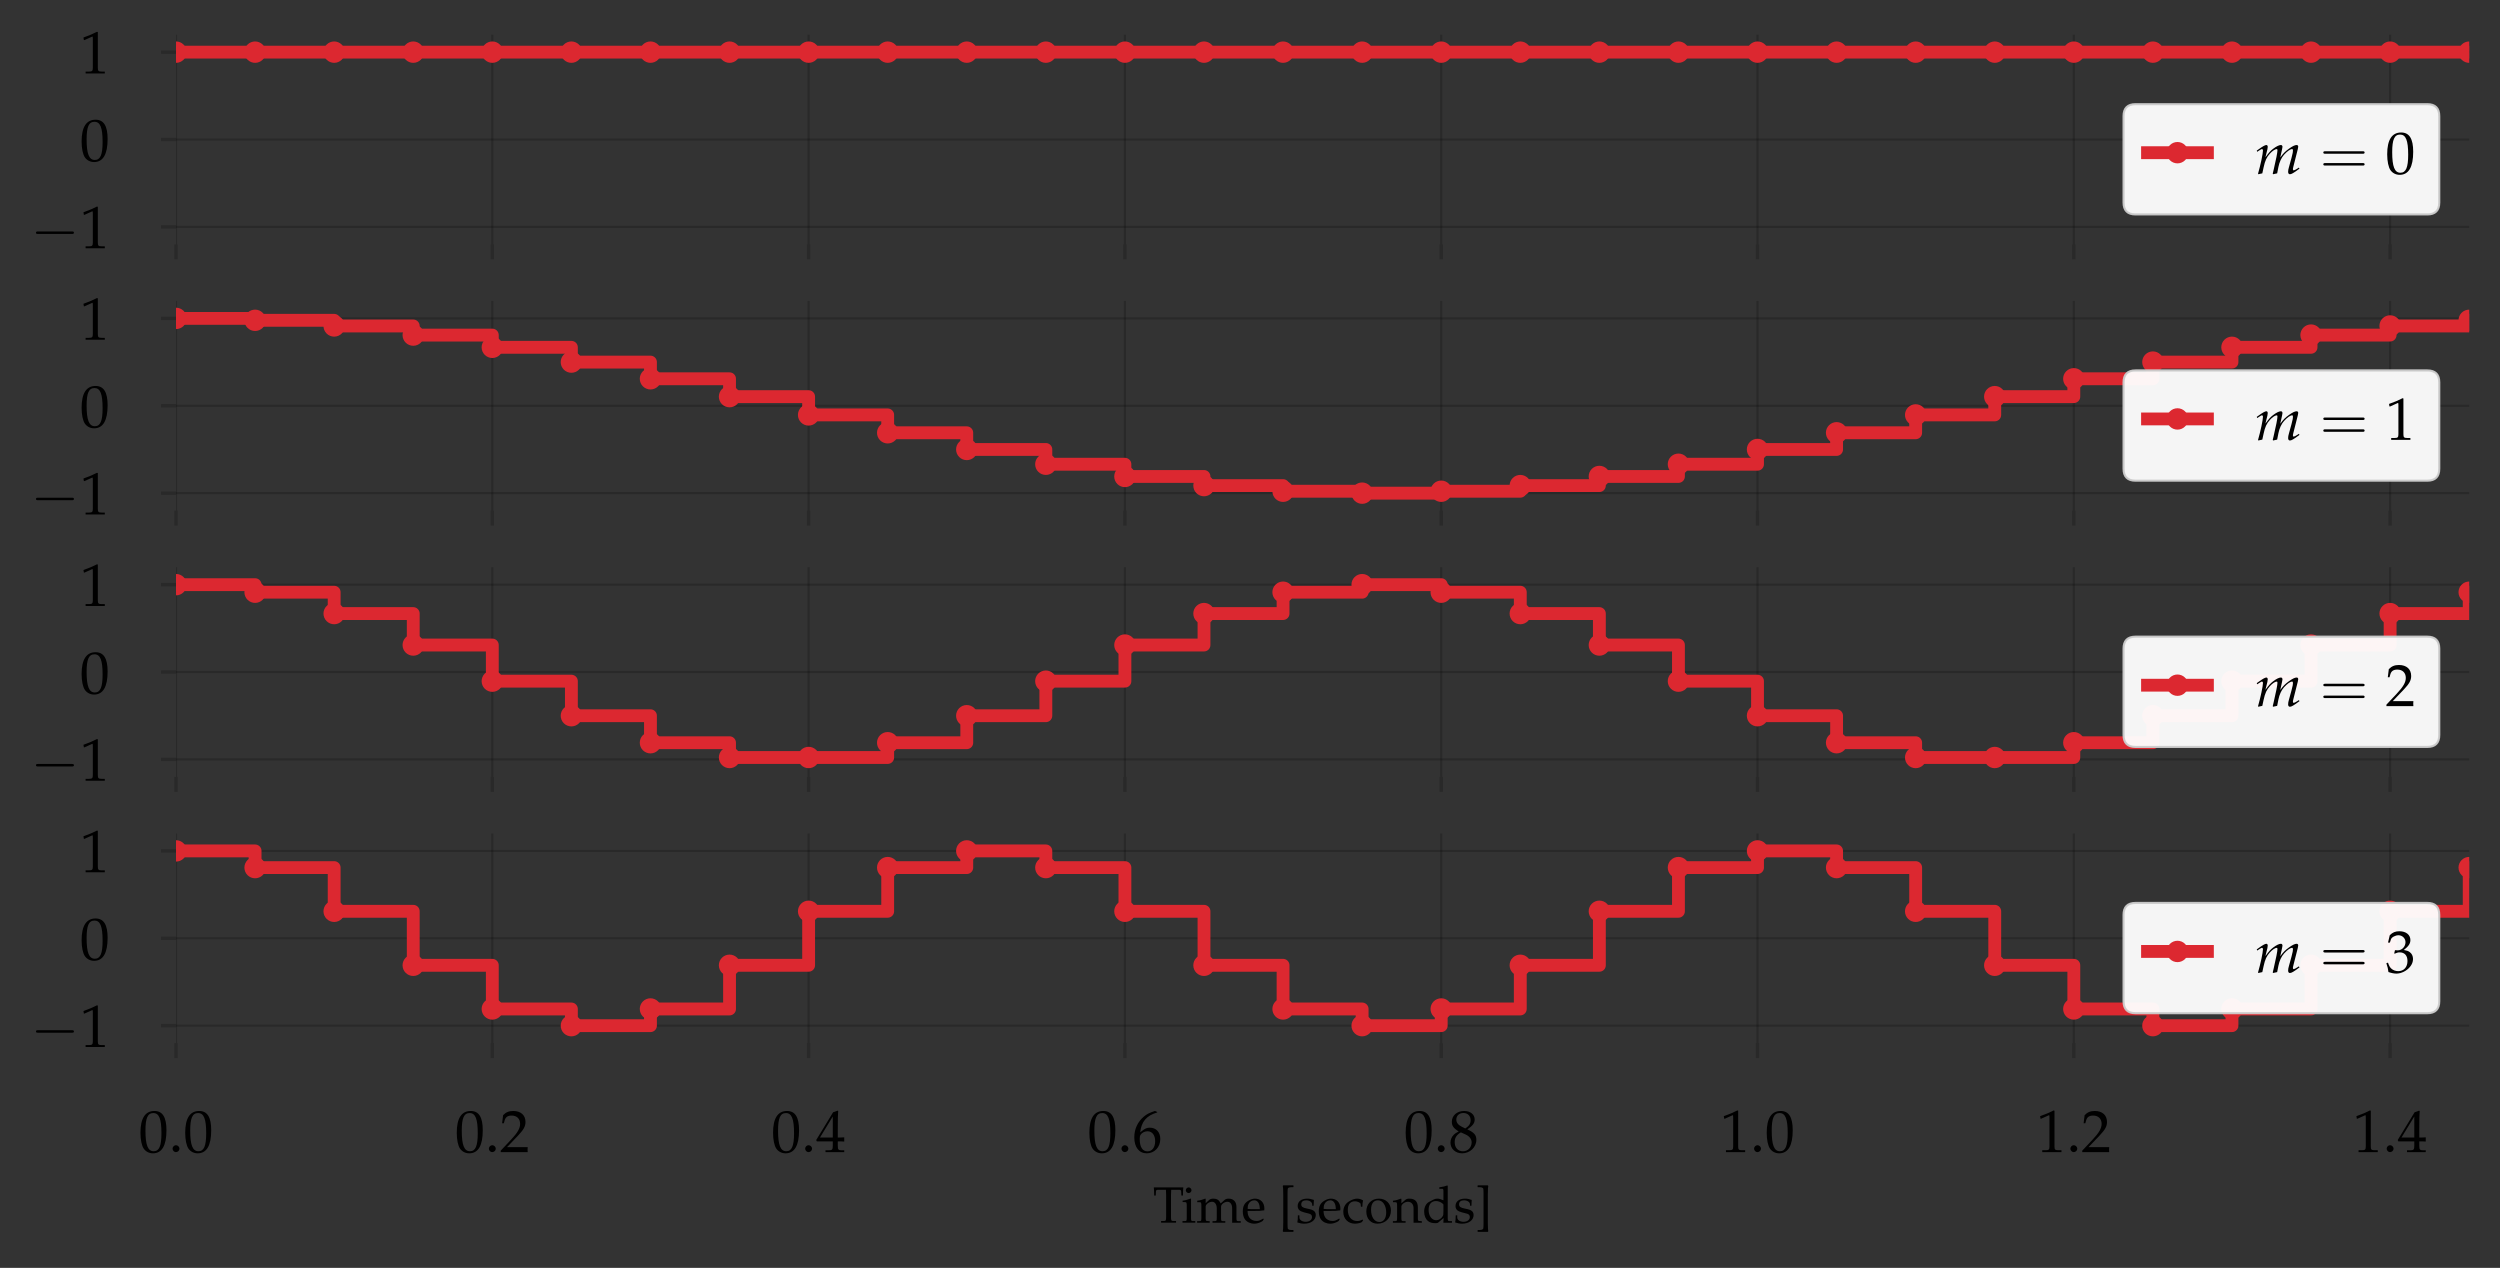 <?xml version="1.0" encoding="utf-8" standalone="no"?>
<!DOCTYPE svg PUBLIC "-//W3C//DTD SVG 1.1//EN"
  "http://www.w3.org/Graphics/SVG/1.1/DTD/svg11.dtd">
<svg height="296.381pt" version="1.1" viewBox="0 0 584.4 296.381" width="584.4pt" xmlns="http://www.w3.org/2000/svg" xmlns:xlink="http://www.w3.org/1999/xlink">
 <rect x="0" y="0" width="584.4" height="296.381" fill="#333333" stroke="none"/>
 <defs>
  <style type="text/css">*{stroke-linecap:butt;stroke-linejoin:round;}</style>
 </defs>
 <g id="figure_1">
  <g id="patch_1">
   <path d="M 0 296.381 
L 584.4 296.381 
L 584.4 0 
L 0 0 
z
" style="fill:none;"/>
  </g>
  <g id="axes_1">
   <g id="patch_2">
    <path d="M 41.146 57.124 
L 577.2 57.124 
L 577.2 8.105 
L 41.146 8.105 
z
" style="fill:none;"/>
   </g>
   <g id="matplotlib.axis_1">
    <g id="xtick_1">
     <g id="line2d_1">
      <path clip-path="url(#paf2de78456)" d="M 41.146 57.124 
L 41.146 8.105 
" style="fill:none;stroke:#000000;stroke-linecap:square;stroke-opacity:0.2;stroke-width:0.5;"/>
     </g>
     <g id="line2d_2">
      <defs>
       <path d="M 0 0 
L 0 3.5 
" id="m238fe20769" style="stroke:#000000;stroke-opacity:0.2;stroke-width:0.8;"/>
      </defs>
      <g>
       <use style="fill-opacity:0.2;stroke:#000000;stroke-opacity:0.2;stroke-width:0.8;" x="41.146" xlink:href="#m238fe20769" y="57.124"/>
      </g>
     </g>
    </g>
    <g id="xtick_2">
     <g id="line2d_3">
      <path clip-path="url(#paf2de78456)" d="M 115.084 57.124 
L 115.084 8.105 
" style="fill:none;stroke:#000000;stroke-linecap:square;stroke-opacity:0.2;stroke-width:0.5;"/>
     </g>
     <g id="line2d_4">
      <g>
       <use style="fill-opacity:0.2;stroke:#000000;stroke-opacity:0.2;stroke-width:0.8;" x="115.084" xlink:href="#m238fe20769" y="57.124"/>
      </g>
     </g>
    </g>
    <g id="xtick_3">
     <g id="line2d_5">
      <path clip-path="url(#paf2de78456)" d="M 189.023 57.124 
L 189.023 8.105 
" style="fill:none;stroke:#000000;stroke-linecap:square;stroke-opacity:0.2;stroke-width:0.5;"/>
     </g>
     <g id="line2d_6">
      <g>
       <use style="fill-opacity:0.2;stroke:#000000;stroke-opacity:0.2;stroke-width:0.8;" x="189.023" xlink:href="#m238fe20769" y="57.124"/>
      </g>
     </g>
    </g>
    <g id="xtick_4">
     <g id="line2d_7">
      <path clip-path="url(#paf2de78456)" d="M 262.961 57.124 
L 262.961 8.105 
" style="fill:none;stroke:#000000;stroke-linecap:square;stroke-opacity:0.2;stroke-width:0.5;"/>
     </g>
     <g id="line2d_8">
      <g>
       <use style="fill-opacity:0.2;stroke:#000000;stroke-opacity:0.2;stroke-width:0.8;" x="262.961" xlink:href="#m238fe20769" y="57.124"/>
      </g>
     </g>
    </g>
    <g id="xtick_5">
     <g id="line2d_9">
      <path clip-path="url(#paf2de78456)" d="M 336.9 57.124 
L 336.9 8.105 
" style="fill:none;stroke:#000000;stroke-linecap:square;stroke-opacity:0.2;stroke-width:0.5;"/>
     </g>
     <g id="line2d_10">
      <g>
       <use style="fill-opacity:0.2;stroke:#000000;stroke-opacity:0.2;stroke-width:0.8;" x="336.9" xlink:href="#m238fe20769" y="57.124"/>
      </g>
     </g>
    </g>
    <g id="xtick_6">
     <g id="line2d_11">
      <path clip-path="url(#paf2de78456)" d="M 410.838 57.124 
L 410.838 8.105 
" style="fill:none;stroke:#000000;stroke-linecap:square;stroke-opacity:0.2;stroke-width:0.5;"/>
     </g>
     <g id="line2d_12">
      <g>
       <use style="fill-opacity:0.2;stroke:#000000;stroke-opacity:0.2;stroke-width:0.8;" x="410.838" xlink:href="#m238fe20769" y="57.124"/>
      </g>
     </g>
    </g>
    <g id="xtick_7">
     <g id="line2d_13">
      <path clip-path="url(#paf2de78456)" d="M 484.776 57.124 
L 484.776 8.105 
" style="fill:none;stroke:#000000;stroke-linecap:square;stroke-opacity:0.2;stroke-width:0.5;"/>
     </g>
     <g id="line2d_14">
      <g>
       <use style="fill-opacity:0.2;stroke:#000000;stroke-opacity:0.2;stroke-width:0.8;" x="484.776" xlink:href="#m238fe20769" y="57.124"/>
      </g>
     </g>
    </g>
    <g id="xtick_8">
     <g id="line2d_15">
      <path clip-path="url(#paf2de78456)" d="M 558.715 57.124 
L 558.715 8.105 
" style="fill:none;stroke:#000000;stroke-linecap:square;stroke-opacity:0.2;stroke-width:0.5;"/>
     </g>
     <g id="line2d_16">
      <g>
       <use style="fill-opacity:0.2;stroke:#000000;stroke-opacity:0.2;stroke-width:0.8;" x="558.715" xlink:href="#m238fe20769" y="57.124"/>
      </g>
     </g>
    </g>
   </g>
   <g id="matplotlib.axis_2">
    <g id="ytick_1">
     <g id="line2d_17">
      <path clip-path="url(#paf2de78456)" d="M 41.146 53.039 
L 577.2 53.039 
" style="fill:none;stroke:#000000;stroke-linecap:square;stroke-opacity:0.2;stroke-width:0.5;"/>
     </g>
     <g id="line2d_18">
      <defs>
       <path d="M 0 0 
L -3.5 0 
" id="mbe2cbd4504" style="stroke:#000000;stroke-opacity:0.2;stroke-width:0.8;"/>
      </defs>
      <g>
       <use style="fill-opacity:0.2;stroke:#000000;stroke-opacity:0.2;stroke-width:0.8;" x="41.146" xlink:href="#mbe2cbd4504" y="53.039"/>
      </g>
     </g>
     <g id="text_1">
      <!-- $\mathdefault{−1}$ -->
      <g transform="translate(7.2 58.029)scale(0.14 -0.14)">
       <defs>
        <path d="M 65.906 23 
C 67.594 23 69.406 23 69.406 25 
C 69.406 27 67.594 27 65.906 27 
L 11.797 27 
C 10.094 27 8.297 27 8.297 25 
C 8.297 23 10.094 23 11.797 23 
z
" id="CMSY10-0"/>
        <path d="M 6.703 56 
L 7.703 56 
L 20.594 61.812 
C 20.703 61.906 20.797 61.906 20.906 61.906 
C 21.5 61.906 21.703 61.016 21.703 58.609 
L 21.703 9.578 
C 21.703 4.312 20.594 3.203 15.203 3.203 
L 9.594 3.203 
L 9.594 0 
C 25 0 25 0 26.094 0 
C 27.406 0 29.594 0 33 0 
C 34.203 0 37.703 0 41.797 0 
L 41.797 3.203 
L 36.594 3.203 
C 31.094 3.203 30.094 4.312 30.094 9.562 
L 30.094 69.422 
L 28.703 69.922 
C 22.203 66.516 15.094 63.516 6 60.312 
z
" id="URW_Palladio_L_Roman-49"/>
       </defs>
       <use transform="scale(1.038)" xlink:href="#CMSY10-0"/>
       <use transform="translate(81.942 0)scale(0.996)" xlink:href="#URW_Palladio_L_Roman-49"/>
      </g>
     </g>
    </g>
    <g id="ytick_2">
     <g id="line2d_19">
      <path clip-path="url(#paf2de78456)" d="M 41.146 32.614 
L 577.2 32.614 
" style="fill:none;stroke:#000000;stroke-linecap:square;stroke-opacity:0.2;stroke-width:0.5;"/>
     </g>
     <g id="line2d_20">
      <g>
       <use style="fill-opacity:0.2;stroke:#000000;stroke-opacity:0.2;stroke-width:0.8;" x="41.146" xlink:href="#mbe2cbd4504" y="32.614"/>
      </g>
     </g>
     <g id="text_2">
      <!-- $\mathdefault{0}$ -->
      <g transform="translate(18.672 37.604)scale(0.14 -0.14)">
       <defs>
        <path d="M 26.297 69 
C 10.797 69 2.906 56.688 2.906 32.453 
C 2.906 20.719 5 10.625 8.5 5.719 
C 12 0.797 17.594 -2 23.797 -2 
C 38.906 -2 46.5 11.016 46.5 36.656 
C 46.5 58.578 40 69 26.297 69 
z
M 24.5 65.5 
C 34.203 65.5 38.094 55.688 38.094 31.641 
C 38.094 10.328 34.297 1.5 25.094 1.5 
C 15.406 1.5 11.297 11.625 11.297 36.062 
C 11.297 57.188 15 65.5 24.5 65.5 
z
" id="URW_Palladio_L_Roman-48"/>
       </defs>
       <use transform="scale(0.996)" xlink:href="#URW_Palladio_L_Roman-48"/>
      </g>
     </g>
    </g>
    <g id="ytick_3">
     <g id="line2d_21">
      <path clip-path="url(#paf2de78456)" d="M 41.146 12.19 
L 577.2 12.19 
" style="fill:none;stroke:#000000;stroke-linecap:square;stroke-opacity:0.2;stroke-width:0.5;"/>
     </g>
     <g id="line2d_22">
      <g>
       <use style="fill-opacity:0.2;stroke:#000000;stroke-opacity:0.2;stroke-width:0.8;" x="41.146" xlink:href="#mbe2cbd4504" y="12.19"/>
      </g>
     </g>
     <g id="text_3">
      <!-- $\mathdefault{1}$ -->
      <g transform="translate(18.672 17.18)scale(0.14 -0.14)">
       <use transform="scale(0.996)" xlink:href="#URW_Palladio_L_Roman-49"/>
      </g>
     </g>
    </g>
   </g>
   <g id="line2d_23">
    <path clip-path="url(#paf2de78456)" d="M 41.146 12.19 
L 59.63 12.19 
L 59.63 12.19 
L 78.115 12.19 
L 78.115 12.19 
L 96.6 12.19 
L 96.6 12.19 
L 115.084 12.19 
L 115.084 12.19 
L 133.569 12.19 
L 133.569 12.19 
L 152.053 12.19 
L 152.053 12.19 
L 170.538 12.19 
L 170.538 12.19 
L 189.023 12.19 
L 189.023 12.19 
L 207.507 12.19 
L 207.507 12.19 
L 225.992 12.19 
L 225.992 12.19 
L 244.476 12.19 
L 244.476 12.19 
L 262.961 12.19 
L 262.961 12.19 
L 281.446 12.19 
L 281.446 12.19 
L 299.93 12.19 
L 299.93 12.19 
L 318.415 12.19 
L 318.415 12.19 
L 336.9 12.19 
L 336.9 12.19 
L 355.384 12.19 
L 355.384 12.19 
L 373.869 12.19 
L 373.869 12.19 
L 392.353 12.19 
L 392.353 12.19 
L 410.838 12.19 
L 410.838 12.19 
L 429.323 12.19 
L 429.323 12.19 
L 447.807 12.19 
L 447.807 12.19 
L 466.292 12.19 
L 466.292 12.19 
L 484.776 12.19 
L 484.776 12.19 
L 503.261 12.19 
L 503.261 12.19 
L 521.746 12.19 
L 521.746 12.19 
L 540.23 12.19 
L 540.23 12.19 
L 558.715 12.19 
L 558.715 12.19 
L 577.2 12.19 
L 577.2 12.19 
" style="fill:none;stroke:#dc2830;stroke-linecap:square;stroke-width:3;"/>
    <defs>
     <path d="M 0 2.5 
C 0.663 2.5 1.299 2.237 1.768 1.768 
C 2.237 1.299 2.5 0.663 2.5 0 
C 2.5 -0.663 2.237 -1.299 1.768 -1.768 
C 1.299 -2.237 0.663 -2.5 0 -2.5 
C -0.663 -2.5 -1.299 -2.237 -1.768 -1.768 
C -2.237 -1.299 -2.5 -0.663 -2.5 0 
C -2.5 0.663 -2.237 1.299 -1.768 1.768 
C -1.299 2.237 -0.663 2.5 0 2.5 
z
" id="m61c5661ba4"/>
    </defs>
    <g clip-path="url(#paf2de78456)">
     <use style="fill:#dc2830;" x="41.146" xlink:href="#m61c5661ba4" y="12.19"/>
     <use style="fill:#dc2830;" x="59.63" xlink:href="#m61c5661ba4" y="12.19"/>
     <use style="fill:#dc2830;" x="78.115" xlink:href="#m61c5661ba4" y="12.19"/>
     <use style="fill:#dc2830;" x="96.6" xlink:href="#m61c5661ba4" y="12.19"/>
     <use style="fill:#dc2830;" x="115.084" xlink:href="#m61c5661ba4" y="12.19"/>
     <use style="fill:#dc2830;" x="133.569" xlink:href="#m61c5661ba4" y="12.19"/>
     <use style="fill:#dc2830;" x="152.053" xlink:href="#m61c5661ba4" y="12.19"/>
     <use style="fill:#dc2830;" x="170.538" xlink:href="#m61c5661ba4" y="12.19"/>
     <use style="fill:#dc2830;" x="189.023" xlink:href="#m61c5661ba4" y="12.19"/>
     <use style="fill:#dc2830;" x="207.507" xlink:href="#m61c5661ba4" y="12.19"/>
     <use style="fill:#dc2830;" x="225.992" xlink:href="#m61c5661ba4" y="12.19"/>
     <use style="fill:#dc2830;" x="244.476" xlink:href="#m61c5661ba4" y="12.19"/>
     <use style="fill:#dc2830;" x="262.961" xlink:href="#m61c5661ba4" y="12.19"/>
     <use style="fill:#dc2830;" x="281.446" xlink:href="#m61c5661ba4" y="12.19"/>
     <use style="fill:#dc2830;" x="299.93" xlink:href="#m61c5661ba4" y="12.19"/>
     <use style="fill:#dc2830;" x="318.415" xlink:href="#m61c5661ba4" y="12.19"/>
     <use style="fill:#dc2830;" x="336.9" xlink:href="#m61c5661ba4" y="12.19"/>
     <use style="fill:#dc2830;" x="355.384" xlink:href="#m61c5661ba4" y="12.19"/>
     <use style="fill:#dc2830;" x="373.869" xlink:href="#m61c5661ba4" y="12.19"/>
     <use style="fill:#dc2830;" x="392.353" xlink:href="#m61c5661ba4" y="12.19"/>
     <use style="fill:#dc2830;" x="410.838" xlink:href="#m61c5661ba4" y="12.19"/>
     <use style="fill:#dc2830;" x="429.323" xlink:href="#m61c5661ba4" y="12.19"/>
     <use style="fill:#dc2830;" x="447.807" xlink:href="#m61c5661ba4" y="12.19"/>
     <use style="fill:#dc2830;" x="466.292" xlink:href="#m61c5661ba4" y="12.19"/>
     <use style="fill:#dc2830;" x="484.776" xlink:href="#m61c5661ba4" y="12.19"/>
     <use style="fill:#dc2830;" x="503.261" xlink:href="#m61c5661ba4" y="12.19"/>
     <use style="fill:#dc2830;" x="521.746" xlink:href="#m61c5661ba4" y="12.19"/>
     <use style="fill:#dc2830;" x="540.23" xlink:href="#m61c5661ba4" y="12.19"/>
     <use style="fill:#dc2830;" x="558.715" xlink:href="#m61c5661ba4" y="12.19"/>
     <use style="fill:#dc2830;" x="577.2" xlink:href="#m61c5661ba4" y="12.19"/>
    </g>
   </g>
   <g id="legend_1">
    <g id="patch_3">
     <path d="M 499.205 50.124 
L 567.4 50.124 
Q 570.2 50.124 570.2 47.324 
L 570.2 27.153 
Q 570.2 24.353 567.4 24.353 
L 499.205 24.353 
Q 496.405 24.353 496.405 27.153 
L 496.405 47.324 
Q 496.405 50.124 499.205 50.124 
z
" style="fill:#ffffff;opacity:0.95;stroke:#cccccc;stroke-linejoin:miter;stroke-width:0.5;"/>
    </g>
    <g id="line2d_24">
     <path d="M 502.005 35.691 
L 516.005 35.691 
" style="fill:none;stroke:#dc2830;stroke-linecap:square;stroke-width:3;"/>
    </g>
    <g id="line2d_25">
     <g>
      <use style="fill:#dc2830;" x="509.005" xlink:href="#m61c5661ba4" y="35.691"/>
     </g>
    </g>
    <g id="text_4">
     <!-- $m=0$ -->
     <g transform="translate(527.205 40.591)scale(0.14 -0.14)">
      <defs>
       <path d="M 73 10.156 
L 70.406 8.469 
C 67.5 6.578 65.297 5.484 64.297 5.484 
C 63.594 5.484 63 6.375 63 7.469 
C 63 8.469 63.203 9.375 63.703 11.469 
L 71.203 41.109 
C 71.594 42.797 71.906 44.391 71.906 45.203 
C 71.906 46.906 70.906 48 69.297 48 
C 66.406 48 62.594 46.203 56.5 41.906 
C 50.203 37.406 46.703 33.922 41.797 27.031 
L 44.797 40.719 
C 45.203 42.703 45.5 44.203 45.5 44.906 
C 45.5 46.797 44.5 48 42.906 48 
C 39.906 48 35.297 45.812 29.797 41.609 
C 25.406 38.203 23.406 36.109 16.906 27.328 
L 20.203 40.609 
C 20.594 42.203 20.797 43.703 20.797 44.891 
C 20.797 46.797 19.906 48 18.5 48 
C 16.406 48 12.594 45.906 5.203 40.594 
L 2.406 38.609 
L 3.094 36.609 
L 6.297 38.703 
C 10 41.016 10.297 41.203 11 41.203 
C 12.094 41.203 12.797 40.219 12.797 38.719 
C 12.797 33.625 8.703 14.359 4.594 0.094 
L 4.906 -1 
L 11.703 0.484 
L 13.906 10.672 
C 16.297 21.75 19 27.641 24.5 33.625 
C 28.703 38.219 33.203 41.203 36 41.203 
C 36.703 41.203 37.094 40.406 37.094 39.125 
C 37.094 35.625 34.906 24.25 30.797 6.781 
L 29.203 0.094 
L 29.703 -1 
L 36.594 0.484 
L 38.703 11.172 
C 40.297 19.25 43.703 26.734 48.094 31.641 
C 53.594 37.719 58.594 41.203 61.797 41.203 
C 62.594 41.203 63.094 40.312 63.094 38.719 
C 63.094 36.312 62.797 34.922 60.594 26.234 
C 59 19.953 57.297 13.969 56.297 10.578 
C 55.406 7.766 55 5.188 55 3 
C 55 0.484 56.094 -1 58 -1 
C 60.594 -1 64.203 1.078 74 8.375 
z
" id="URW_Palladio_L_Italic-109"/>
       <path d="M 68.703 32 
C 70.203 32 72.094 32 72.094 34.016 
C 72.094 36.016 70.203 36.016 68.797 36.016 
L 8.906 36.016 
C 7.5 36.016 5.594 36.016 5.594 34.016 
C 5.594 32 7.5 32 9 32 
z
M 68.797 13 
C 70.203 13 72.094 13 72.094 15.016 
C 72.094 17.016 70.203 17.016 68.703 17.016 
L 9 17.016 
C 7.5 17.016 5.594 17.016 5.594 15.016 
C 5.594 13 7.5 13 8.906 13 
z
" id="CMR10-61"/>
      </defs>
      <use transform="scale(0.996)" xlink:href="#URW_Palladio_L_Italic-109"/>
      <use transform="translate(107.674 0)scale(1.038)" xlink:href="#CMR10-61"/>
      <use transform="translate(217.29 0)scale(0.996)" xlink:href="#URW_Palladio_L_Roman-48"/>
     </g>
    </g>
   </g>
  </g>
  <g id="axes_2">
   <g id="patch_4">
    <path d="M 41.146 119.364 
L 577.2 119.364 
L 577.2 70.345 
L 41.146 70.345 
z
" style="fill:none;"/>
   </g>
   <g id="matplotlib.axis_3">
    <g id="xtick_9">
     <g id="line2d_26">
      <path clip-path="url(#pb63a4b0777)" d="M 41.146 119.364 
L 41.146 70.345 
" style="fill:none;stroke:#000000;stroke-linecap:square;stroke-opacity:0.2;stroke-width:0.5;"/>
     </g>
     <g id="line2d_27">
      <g>
       <use style="fill-opacity:0.2;stroke:#000000;stroke-opacity:0.2;stroke-width:0.8;" x="41.146" xlink:href="#m238fe20769" y="119.364"/>
      </g>
     </g>
    </g>
    <g id="xtick_10">
     <g id="line2d_28">
      <path clip-path="url(#pb63a4b0777)" d="M 115.084 119.364 
L 115.084 70.345 
" style="fill:none;stroke:#000000;stroke-linecap:square;stroke-opacity:0.2;stroke-width:0.5;"/>
     </g>
     <g id="line2d_29">
      <g>
       <use style="fill-opacity:0.2;stroke:#000000;stroke-opacity:0.2;stroke-width:0.8;" x="115.084" xlink:href="#m238fe20769" y="119.364"/>
      </g>
     </g>
    </g>
    <g id="xtick_11">
     <g id="line2d_30">
      <path clip-path="url(#pb63a4b0777)" d="M 189.023 119.364 
L 189.023 70.345 
" style="fill:none;stroke:#000000;stroke-linecap:square;stroke-opacity:0.2;stroke-width:0.5;"/>
     </g>
     <g id="line2d_31">
      <g>
       <use style="fill-opacity:0.2;stroke:#000000;stroke-opacity:0.2;stroke-width:0.8;" x="189.023" xlink:href="#m238fe20769" y="119.364"/>
      </g>
     </g>
    </g>
    <g id="xtick_12">
     <g id="line2d_32">
      <path clip-path="url(#pb63a4b0777)" d="M 262.961 119.364 
L 262.961 70.345 
" style="fill:none;stroke:#000000;stroke-linecap:square;stroke-opacity:0.2;stroke-width:0.5;"/>
     </g>
     <g id="line2d_33">
      <g>
       <use style="fill-opacity:0.2;stroke:#000000;stroke-opacity:0.2;stroke-width:0.8;" x="262.961" xlink:href="#m238fe20769" y="119.364"/>
      </g>
     </g>
    </g>
    <g id="xtick_13">
     <g id="line2d_34">
      <path clip-path="url(#pb63a4b0777)" d="M 336.9 119.364 
L 336.9 70.345 
" style="fill:none;stroke:#000000;stroke-linecap:square;stroke-opacity:0.2;stroke-width:0.5;"/>
     </g>
     <g id="line2d_35">
      <g>
       <use style="fill-opacity:0.2;stroke:#000000;stroke-opacity:0.2;stroke-width:0.8;" x="336.9" xlink:href="#m238fe20769" y="119.364"/>
      </g>
     </g>
    </g>
    <g id="xtick_14">
     <g id="line2d_36">
      <path clip-path="url(#pb63a4b0777)" d="M 410.838 119.364 
L 410.838 70.345 
" style="fill:none;stroke:#000000;stroke-linecap:square;stroke-opacity:0.2;stroke-width:0.5;"/>
     </g>
     <g id="line2d_37">
      <g>
       <use style="fill-opacity:0.2;stroke:#000000;stroke-opacity:0.2;stroke-width:0.8;" x="410.838" xlink:href="#m238fe20769" y="119.364"/>
      </g>
     </g>
    </g>
    <g id="xtick_15">
     <g id="line2d_38">
      <path clip-path="url(#pb63a4b0777)" d="M 484.776 119.364 
L 484.776 70.345 
" style="fill:none;stroke:#000000;stroke-linecap:square;stroke-opacity:0.2;stroke-width:0.5;"/>
     </g>
     <g id="line2d_39">
      <g>
       <use style="fill-opacity:0.2;stroke:#000000;stroke-opacity:0.2;stroke-width:0.8;" x="484.776" xlink:href="#m238fe20769" y="119.364"/>
      </g>
     </g>
    </g>
    <g id="xtick_16">
     <g id="line2d_40">
      <path clip-path="url(#pb63a4b0777)" d="M 558.715 119.364 
L 558.715 70.345 
" style="fill:none;stroke:#000000;stroke-linecap:square;stroke-opacity:0.2;stroke-width:0.5;"/>
     </g>
     <g id="line2d_41">
      <g>
       <use style="fill-opacity:0.2;stroke:#000000;stroke-opacity:0.2;stroke-width:0.8;" x="558.715" xlink:href="#m238fe20769" y="119.364"/>
      </g>
     </g>
    </g>
   </g>
   <g id="matplotlib.axis_4">
    <g id="ytick_4">
     <g id="line2d_42">
      <path clip-path="url(#pb63a4b0777)" d="M 41.146 115.279 
L 577.2 115.279 
" style="fill:none;stroke:#000000;stroke-linecap:square;stroke-opacity:0.2;stroke-width:0.5;"/>
     </g>
     <g id="line2d_43">
      <g>
       <use style="fill-opacity:0.2;stroke:#000000;stroke-opacity:0.2;stroke-width:0.8;" x="41.146" xlink:href="#mbe2cbd4504" y="115.279"/>
      </g>
     </g>
     <g id="text_5">
      <!-- $\mathdefault{−1}$ -->
      <g transform="translate(7.2 120.269)scale(0.14 -0.14)">
       <use transform="scale(1.038)" xlink:href="#CMSY10-0"/>
       <use transform="translate(81.942 0)scale(0.996)" xlink:href="#URW_Palladio_L_Roman-49"/>
      </g>
     </g>
    </g>
    <g id="ytick_5">
     <g id="line2d_44">
      <path clip-path="url(#pb63a4b0777)" d="M 41.146 94.854 
L 577.2 94.854 
" style="fill:none;stroke:#000000;stroke-linecap:square;stroke-opacity:0.2;stroke-width:0.5;"/>
     </g>
     <g id="line2d_45">
      <g>
       <use style="fill-opacity:0.2;stroke:#000000;stroke-opacity:0.2;stroke-width:0.8;" x="41.146" xlink:href="#mbe2cbd4504" y="94.854"/>
      </g>
     </g>
     <g id="text_6">
      <!-- $\mathdefault{0}$ -->
      <g transform="translate(18.672 99.844)scale(0.14 -0.14)">
       <use transform="scale(0.996)" xlink:href="#URW_Palladio_L_Roman-48"/>
      </g>
     </g>
    </g>
    <g id="ytick_6">
     <g id="line2d_46">
      <path clip-path="url(#pb63a4b0777)" d="M 41.146 74.429 
L 577.2 74.429 
" style="fill:none;stroke:#000000;stroke-linecap:square;stroke-opacity:0.2;stroke-width:0.5;"/>
     </g>
     <g id="line2d_47">
      <g>
       <use style="fill-opacity:0.2;stroke:#000000;stroke-opacity:0.2;stroke-width:0.8;" x="41.146" xlink:href="#mbe2cbd4504" y="74.429"/>
      </g>
     </g>
     <g id="text_7">
      <!-- $\mathdefault{1}$ -->
      <g transform="translate(18.672 79.419)scale(0.14 -0.14)">
       <use transform="scale(0.996)" xlink:href="#URW_Palladio_L_Roman-49"/>
      </g>
     </g>
    </g>
   </g>
   <g id="line2d_48">
    <path clip-path="url(#pb63a4b0777)" d="M 41.146 74.429 
L 59.63 74.429 
L 59.63 74.876 
L 78.115 74.876 
L 78.115 76.195 
L 96.6 76.195 
L 96.6 78.33 
L 115.084 78.33 
L 115.084 81.187 
L 133.569 81.187 
L 133.569 84.642 
L 152.053 84.642 
L 152.053 88.543 
L 170.538 88.543 
L 170.538 92.719 
L 189.023 92.719 
L 189.023 96.989 
L 207.507 96.989 
L 207.507 101.166 
L 225.992 101.166 
L 225.992 105.066 
L 244.476 105.066 
L 244.476 108.521 
L 262.961 108.521 
L 262.961 111.378 
L 281.446 111.378 
L 281.446 113.513 
L 299.93 113.513 
L 299.93 114.832 
L 318.415 114.832 
L 318.415 115.279 
L 336.9 115.279 
L 336.9 114.832 
L 355.384 114.832 
L 355.384 113.513 
L 373.869 113.513 
L 373.869 111.378 
L 392.353 111.378 
L 392.353 108.521 
L 410.838 108.521 
L 410.838 105.066 
L 429.323 105.066 
L 429.323 101.166 
L 447.807 101.166 
L 447.807 96.989 
L 466.292 96.989 
L 466.292 92.719 
L 484.776 92.719 
L 484.776 88.543 
L 503.261 88.543 
L 503.261 84.642 
L 521.746 84.642 
L 521.746 81.187 
L 540.23 81.187 
L 540.23 78.33 
L 558.715 78.33 
L 558.715 76.195 
L 577.2 76.195 
L 577.2 74.876 
" style="fill:none;stroke:#dc2830;stroke-linecap:square;stroke-width:3;"/>
    <g clip-path="url(#pb63a4b0777)">
     <use style="fill:#dc2830;" x="41.146" xlink:href="#m61c5661ba4" y="74.429"/>
     <use style="fill:#dc2830;" x="59.63" xlink:href="#m61c5661ba4" y="74.876"/>
     <use style="fill:#dc2830;" x="78.115" xlink:href="#m61c5661ba4" y="76.195"/>
     <use style="fill:#dc2830;" x="96.6" xlink:href="#m61c5661ba4" y="78.33"/>
     <use style="fill:#dc2830;" x="115.084" xlink:href="#m61c5661ba4" y="81.187"/>
     <use style="fill:#dc2830;" x="133.569" xlink:href="#m61c5661ba4" y="84.642"/>
     <use style="fill:#dc2830;" x="152.053" xlink:href="#m61c5661ba4" y="88.543"/>
     <use style="fill:#dc2830;" x="170.538" xlink:href="#m61c5661ba4" y="92.719"/>
     <use style="fill:#dc2830;" x="189.023" xlink:href="#m61c5661ba4" y="96.989"/>
     <use style="fill:#dc2830;" x="207.507" xlink:href="#m61c5661ba4" y="101.166"/>
     <use style="fill:#dc2830;" x="225.992" xlink:href="#m61c5661ba4" y="105.066"/>
     <use style="fill:#dc2830;" x="244.476" xlink:href="#m61c5661ba4" y="108.521"/>
     <use style="fill:#dc2830;" x="262.961" xlink:href="#m61c5661ba4" y="111.378"/>
     <use style="fill:#dc2830;" x="281.446" xlink:href="#m61c5661ba4" y="113.513"/>
     <use style="fill:#dc2830;" x="299.93" xlink:href="#m61c5661ba4" y="114.832"/>
     <use style="fill:#dc2830;" x="318.415" xlink:href="#m61c5661ba4" y="115.279"/>
     <use style="fill:#dc2830;" x="336.9" xlink:href="#m61c5661ba4" y="114.832"/>
     <use style="fill:#dc2830;" x="355.384" xlink:href="#m61c5661ba4" y="113.513"/>
     <use style="fill:#dc2830;" x="373.869" xlink:href="#m61c5661ba4" y="111.378"/>
     <use style="fill:#dc2830;" x="392.353" xlink:href="#m61c5661ba4" y="108.521"/>
     <use style="fill:#dc2830;" x="410.838" xlink:href="#m61c5661ba4" y="105.066"/>
     <use style="fill:#dc2830;" x="429.323" xlink:href="#m61c5661ba4" y="101.166"/>
     <use style="fill:#dc2830;" x="447.807" xlink:href="#m61c5661ba4" y="96.989"/>
     <use style="fill:#dc2830;" x="466.292" xlink:href="#m61c5661ba4" y="92.719"/>
     <use style="fill:#dc2830;" x="484.776" xlink:href="#m61c5661ba4" y="88.543"/>
     <use style="fill:#dc2830;" x="503.261" xlink:href="#m61c5661ba4" y="84.642"/>
     <use style="fill:#dc2830;" x="521.746" xlink:href="#m61c5661ba4" y="81.187"/>
     <use style="fill:#dc2830;" x="540.23" xlink:href="#m61c5661ba4" y="78.33"/>
     <use style="fill:#dc2830;" x="558.715" xlink:href="#m61c5661ba4" y="76.195"/>
     <use style="fill:#dc2830;" x="577.2" xlink:href="#m61c5661ba4" y="74.876"/>
    </g>
   </g>
   <g id="legend_2">
    <g id="patch_5">
     <path d="M 499.205 112.364 
L 567.4 112.364 
Q 570.2 112.364 570.2 109.564 
L 570.2 89.393 
Q 570.2 86.593 567.4 86.593 
L 499.205 86.593 
Q 496.405 86.593 496.405 89.393 
L 496.405 109.564 
Q 496.405 112.364 499.205 112.364 
z
" style="fill:#ffffff;opacity:0.95;stroke:#cccccc;stroke-linejoin:miter;stroke-width:0.5;"/>
    </g>
    <g id="line2d_49">
     <path d="M 502.005 97.931 
L 516.005 97.931 
" style="fill:none;stroke:#dc2830;stroke-linecap:square;stroke-width:3;"/>
    </g>
    <g id="line2d_50">
     <g>
      <use style="fill:#dc2830;" x="509.005" xlink:href="#m61c5661ba4" y="97.931"/>
     </g>
    </g>
    <g id="text_8">
     <!-- $m=1$ -->
     <g transform="translate(527.205 102.831)scale(0.14 -0.14)">
      <use transform="scale(0.996)" xlink:href="#URW_Palladio_L_Italic-109"/>
      <use transform="translate(107.674 0)scale(1.038)" xlink:href="#CMR10-61"/>
      <use transform="translate(217.29 0)scale(0.996)" xlink:href="#URW_Palladio_L_Roman-49"/>
     </g>
    </g>
   </g>
  </g>
  <g id="axes_3">
   <g id="patch_6">
    <path d="M 41.146 181.603 
L 577.2 181.603 
L 577.2 132.584 
L 41.146 132.584 
z
" style="fill:none;"/>
   </g>
   <g id="matplotlib.axis_5">
    <g id="xtick_17">
     <g id="line2d_51">
      <path clip-path="url(#pdddf9c9ea1)" d="M 41.146 181.603 
L 41.146 132.584 
" style="fill:none;stroke:#000000;stroke-linecap:square;stroke-opacity:0.2;stroke-width:0.5;"/>
     </g>
     <g id="line2d_52">
      <g>
       <use style="fill-opacity:0.2;stroke:#000000;stroke-opacity:0.2;stroke-width:0.8;" x="41.146" xlink:href="#m238fe20769" y="181.603"/>
      </g>
     </g>
    </g>
    <g id="xtick_18">
     <g id="line2d_53">
      <path clip-path="url(#pdddf9c9ea1)" d="M 115.084 181.603 
L 115.084 132.584 
" style="fill:none;stroke:#000000;stroke-linecap:square;stroke-opacity:0.2;stroke-width:0.5;"/>
     </g>
     <g id="line2d_54">
      <g>
       <use style="fill-opacity:0.2;stroke:#000000;stroke-opacity:0.2;stroke-width:0.8;" x="115.084" xlink:href="#m238fe20769" y="181.603"/>
      </g>
     </g>
    </g>
    <g id="xtick_19">
     <g id="line2d_55">
      <path clip-path="url(#pdddf9c9ea1)" d="M 189.023 181.603 
L 189.023 132.584 
" style="fill:none;stroke:#000000;stroke-linecap:square;stroke-opacity:0.2;stroke-width:0.5;"/>
     </g>
     <g id="line2d_56">
      <g>
       <use style="fill-opacity:0.2;stroke:#000000;stroke-opacity:0.2;stroke-width:0.8;" x="189.023" xlink:href="#m238fe20769" y="181.603"/>
      </g>
     </g>
    </g>
    <g id="xtick_20">
     <g id="line2d_57">
      <path clip-path="url(#pdddf9c9ea1)" d="M 262.961 181.603 
L 262.961 132.584 
" style="fill:none;stroke:#000000;stroke-linecap:square;stroke-opacity:0.2;stroke-width:0.5;"/>
     </g>
     <g id="line2d_58">
      <g>
       <use style="fill-opacity:0.2;stroke:#000000;stroke-opacity:0.2;stroke-width:0.8;" x="262.961" xlink:href="#m238fe20769" y="181.603"/>
      </g>
     </g>
    </g>
    <g id="xtick_21">
     <g id="line2d_59">
      <path clip-path="url(#pdddf9c9ea1)" d="M 336.9 181.603 
L 336.9 132.584 
" style="fill:none;stroke:#000000;stroke-linecap:square;stroke-opacity:0.2;stroke-width:0.5;"/>
     </g>
     <g id="line2d_60">
      <g>
       <use style="fill-opacity:0.2;stroke:#000000;stroke-opacity:0.2;stroke-width:0.8;" x="336.9" xlink:href="#m238fe20769" y="181.603"/>
      </g>
     </g>
    </g>
    <g id="xtick_22">
     <g id="line2d_61">
      <path clip-path="url(#pdddf9c9ea1)" d="M 410.838 181.603 
L 410.838 132.584 
" style="fill:none;stroke:#000000;stroke-linecap:square;stroke-opacity:0.2;stroke-width:0.5;"/>
     </g>
     <g id="line2d_62">
      <g>
       <use style="fill-opacity:0.2;stroke:#000000;stroke-opacity:0.2;stroke-width:0.8;" x="410.838" xlink:href="#m238fe20769" y="181.603"/>
      </g>
     </g>
    </g>
    <g id="xtick_23">
     <g id="line2d_63">
      <path clip-path="url(#pdddf9c9ea1)" d="M 484.776 181.603 
L 484.776 132.584 
" style="fill:none;stroke:#000000;stroke-linecap:square;stroke-opacity:0.2;stroke-width:0.5;"/>
     </g>
     <g id="line2d_64">
      <g>
       <use style="fill-opacity:0.2;stroke:#000000;stroke-opacity:0.2;stroke-width:0.8;" x="484.776" xlink:href="#m238fe20769" y="181.603"/>
      </g>
     </g>
    </g>
    <g id="xtick_24">
     <g id="line2d_65">
      <path clip-path="url(#pdddf9c9ea1)" d="M 558.715 181.603 
L 558.715 132.584 
" style="fill:none;stroke:#000000;stroke-linecap:square;stroke-opacity:0.2;stroke-width:0.5;"/>
     </g>
     <g id="line2d_66">
      <g>
       <use style="fill-opacity:0.2;stroke:#000000;stroke-opacity:0.2;stroke-width:0.8;" x="558.715" xlink:href="#m238fe20769" y="181.603"/>
      </g>
     </g>
    </g>
   </g>
   <g id="matplotlib.axis_6">
    <g id="ytick_7">
     <g id="line2d_67">
      <path clip-path="url(#pdddf9c9ea1)" d="M 41.146 177.518 
L 577.2 177.518 
" style="fill:none;stroke:#000000;stroke-linecap:square;stroke-opacity:0.2;stroke-width:0.5;"/>
     </g>
     <g id="line2d_68">
      <g>
       <use style="fill-opacity:0.2;stroke:#000000;stroke-opacity:0.2;stroke-width:0.8;" x="41.146" xlink:href="#mbe2cbd4504" y="177.518"/>
      </g>
     </g>
     <g id="text_9">
      <!-- $\mathdefault{−1}$ -->
      <g transform="translate(7.2 182.508)scale(0.14 -0.14)">
       <use transform="scale(1.038)" xlink:href="#CMSY10-0"/>
       <use transform="translate(81.942 0)scale(0.996)" xlink:href="#URW_Palladio_L_Roman-49"/>
      </g>
     </g>
    </g>
    <g id="ytick_8">
     <g id="line2d_69">
      <path clip-path="url(#pdddf9c9ea1)" d="M 41.146 157.094 
L 577.2 157.094 
" style="fill:none;stroke:#000000;stroke-linecap:square;stroke-opacity:0.2;stroke-width:0.5;"/>
     </g>
     <g id="line2d_70">
      <g>
       <use style="fill-opacity:0.2;stroke:#000000;stroke-opacity:0.2;stroke-width:0.8;" x="41.146" xlink:href="#mbe2cbd4504" y="157.094"/>
      </g>
     </g>
     <g id="text_10">
      <!-- $\mathdefault{0}$ -->
      <g transform="translate(18.672 162.084)scale(0.14 -0.14)">
       <use transform="scale(0.996)" xlink:href="#URW_Palladio_L_Roman-48"/>
      </g>
     </g>
    </g>
    <g id="ytick_9">
     <g id="line2d_71">
      <path clip-path="url(#pdddf9c9ea1)" d="M 41.146 136.669 
L 577.2 136.669 
" style="fill:none;stroke:#000000;stroke-linecap:square;stroke-opacity:0.2;stroke-width:0.5;"/>
     </g>
     <g id="line2d_72">
      <g>
       <use style="fill-opacity:0.2;stroke:#000000;stroke-opacity:0.2;stroke-width:0.8;" x="41.146" xlink:href="#mbe2cbd4504" y="136.669"/>
      </g>
     </g>
     <g id="text_11">
      <!-- $\mathdefault{1}$ -->
      <g transform="translate(18.672 141.659)scale(0.14 -0.14)">
       <use transform="scale(0.996)" xlink:href="#URW_Palladio_L_Roman-49"/>
      </g>
     </g>
    </g>
   </g>
   <g id="line2d_73">
    <path clip-path="url(#pdddf9c9ea1)" d="M 41.146 136.669 
L 59.63 136.669 
L 59.63 138.435 
L 78.115 138.435 
L 78.115 143.427 
L 96.6 143.427 
L 96.6 150.782 
L 115.084 150.782 
L 115.084 159.229 
L 133.569 159.229 
L 133.569 167.306 
L 152.053 167.306 
L 152.053 173.618 
L 170.538 173.618 
L 170.538 177.072 
L 189.023 177.072 
L 189.023 177.072 
L 207.507 177.072 
L 207.507 173.618 
L 225.992 173.618 
L 225.992 167.306 
L 244.476 167.306 
L 244.476 159.229 
L 262.961 159.229 
L 262.961 150.782 
L 281.446 150.782 
L 281.446 143.427 
L 299.93 143.427 
L 299.93 138.435 
L 318.415 138.435 
L 318.415 136.669 
L 336.9 136.669 
L 336.9 138.435 
L 355.384 138.435 
L 355.384 143.427 
L 373.869 143.427 
L 373.869 150.782 
L 392.353 150.782 
L 392.353 159.229 
L 410.838 159.229 
L 410.838 167.306 
L 429.323 167.306 
L 429.323 173.618 
L 447.807 173.618 
L 447.807 177.072 
L 466.292 177.072 
L 466.292 177.072 
L 484.776 177.072 
L 484.776 173.618 
L 503.261 173.618 
L 503.261 167.306 
L 521.746 167.306 
L 521.746 159.229 
L 540.23 159.229 
L 540.23 150.782 
L 558.715 150.782 
L 558.715 143.427 
L 577.2 143.427 
L 577.2 138.435 
" style="fill:none;stroke:#dc2830;stroke-linecap:square;stroke-width:3;"/>
    <g clip-path="url(#pdddf9c9ea1)">
     <use style="fill:#dc2830;" x="41.146" xlink:href="#m61c5661ba4" y="136.669"/>
     <use style="fill:#dc2830;" x="59.63" xlink:href="#m61c5661ba4" y="138.435"/>
     <use style="fill:#dc2830;" x="78.115" xlink:href="#m61c5661ba4" y="143.427"/>
     <use style="fill:#dc2830;" x="96.6" xlink:href="#m61c5661ba4" y="150.782"/>
     <use style="fill:#dc2830;" x="115.084" xlink:href="#m61c5661ba4" y="159.229"/>
     <use style="fill:#dc2830;" x="133.569" xlink:href="#m61c5661ba4" y="167.306"/>
     <use style="fill:#dc2830;" x="152.053" xlink:href="#m61c5661ba4" y="173.618"/>
     <use style="fill:#dc2830;" x="170.538" xlink:href="#m61c5661ba4" y="177.072"/>
     <use style="fill:#dc2830;" x="189.023" xlink:href="#m61c5661ba4" y="177.072"/>
     <use style="fill:#dc2830;" x="207.507" xlink:href="#m61c5661ba4" y="173.618"/>
     <use style="fill:#dc2830;" x="225.992" xlink:href="#m61c5661ba4" y="167.306"/>
     <use style="fill:#dc2830;" x="244.476" xlink:href="#m61c5661ba4" y="159.229"/>
     <use style="fill:#dc2830;" x="262.961" xlink:href="#m61c5661ba4" y="150.782"/>
     <use style="fill:#dc2830;" x="281.446" xlink:href="#m61c5661ba4" y="143.427"/>
     <use style="fill:#dc2830;" x="299.93" xlink:href="#m61c5661ba4" y="138.435"/>
     <use style="fill:#dc2830;" x="318.415" xlink:href="#m61c5661ba4" y="136.669"/>
     <use style="fill:#dc2830;" x="336.9" xlink:href="#m61c5661ba4" y="138.435"/>
     <use style="fill:#dc2830;" x="355.384" xlink:href="#m61c5661ba4" y="143.427"/>
     <use style="fill:#dc2830;" x="373.869" xlink:href="#m61c5661ba4" y="150.782"/>
     <use style="fill:#dc2830;" x="392.353" xlink:href="#m61c5661ba4" y="159.229"/>
     <use style="fill:#dc2830;" x="410.838" xlink:href="#m61c5661ba4" y="167.306"/>
     <use style="fill:#dc2830;" x="429.323" xlink:href="#m61c5661ba4" y="173.618"/>
     <use style="fill:#dc2830;" x="447.807" xlink:href="#m61c5661ba4" y="177.072"/>
     <use style="fill:#dc2830;" x="466.292" xlink:href="#m61c5661ba4" y="177.072"/>
     <use style="fill:#dc2830;" x="484.776" xlink:href="#m61c5661ba4" y="173.618"/>
     <use style="fill:#dc2830;" x="503.261" xlink:href="#m61c5661ba4" y="167.306"/>
     <use style="fill:#dc2830;" x="521.746" xlink:href="#m61c5661ba4" y="159.229"/>
     <use style="fill:#dc2830;" x="540.23" xlink:href="#m61c5661ba4" y="150.782"/>
     <use style="fill:#dc2830;" x="558.715" xlink:href="#m61c5661ba4" y="143.427"/>
     <use style="fill:#dc2830;" x="577.2" xlink:href="#m61c5661ba4" y="138.435"/>
    </g>
   </g>
   <g id="legend_3">
    <g id="patch_7">
     <path d="M 499.205 174.603 
L 567.4 174.603 
Q 570.2 174.603 570.2 171.803 
L 570.2 151.632 
Q 570.2 148.832 567.4 148.832 
L 499.205 148.832 
Q 496.405 148.832 496.405 151.632 
L 496.405 171.803 
Q 496.405 174.603 499.205 174.603 
z
" style="fill:#ffffff;opacity:0.95;stroke:#cccccc;stroke-linejoin:miter;stroke-width:0.5;"/>
    </g>
    <g id="line2d_74">
     <path d="M 502.005 160.17 
L 516.005 160.17 
" style="fill:none;stroke:#dc2830;stroke-linecap:square;stroke-width:3;"/>
    </g>
    <g id="line2d_75">
     <g>
      <use style="fill:#dc2830;" x="509.005" xlink:href="#m61c5661ba4" y="160.17"/>
     </g>
    </g>
    <g id="text_12">
     <!-- $m=2$ -->
     <g transform="translate(527.205 165.07)scale(0.14 -0.14)">
      <defs>
       <path d="M 1.594 2.5 
L 1.594 0 
C 20.297 0 20.297 0 23.906 0 
C 27.5 0 27.5 0 46.797 0 
C 46.594 1.953 46.594 2.906 46.594 4.203 
C 46.594 5.438 46.594 6.359 46.797 8.422 
C 35.297 8.422 30.703 8.422 12.203 8.422 
L 30.406 27.516 
C 40.094 37.719 43.094 43.172 43.094 50.594 
C 43.094 61.969 35.297 69 22.594 69 
C 15.406 69 10.5 67 5.594 62.016 
L 3.906 48.422 
L 6.797 48.422 
L 8.094 53.016 
C 9.703 58.797 13.297 61.297 20 61.297 
C 28.594 61.297 34.094 55.891 34.094 47.422 
C 34.094 39.922 29.906 32.547 18.594 20.562 
z
" id="URW_Palladio_L_Roman-50"/>
      </defs>
      <use transform="scale(0.996)" xlink:href="#URW_Palladio_L_Italic-109"/>
      <use transform="translate(107.674 0)scale(1.038)" xlink:href="#CMR10-61"/>
      <use transform="translate(217.29 0)scale(0.996)" xlink:href="#URW_Palladio_L_Roman-50"/>
     </g>
    </g>
   </g>
  </g>
  <g id="axes_4">
   <g id="patch_8">
    <path d="M 41.146 243.843 
L 577.2 243.843 
L 577.2 194.824 
L 41.146 194.824 
z
" style="fill:none;"/>
   </g>
   <g id="matplotlib.axis_7">
    <g id="xtick_25">
     <g id="line2d_76">
      <path clip-path="url(#pd2c0c2333e)" d="M 41.146 243.843 
L 41.146 194.824 
" style="fill:none;stroke:#000000;stroke-linecap:square;stroke-opacity:0.2;stroke-width:0.5;"/>
     </g>
     <g id="line2d_77">
      <g>
       <use style="fill-opacity:0.2;stroke:#000000;stroke-opacity:0.2;stroke-width:0.8;" x="41.146" xlink:href="#m238fe20769" y="243.843"/>
      </g>
     </g>
     <g id="text_13">
      <!-- $\mathdefault{0.0}$ -->
      <g transform="translate(32.428 269.323)scale(0.14 -0.14)">
       <defs>
        <path d="M 12.406 11.625 
C 9.406 11.625 6.703 8.812 6.703 5.812 
C 6.703 2.797 9.406 0 12.297 0 
C 15.5 0 18.297 2.703 18.297 5.812 
C 18.297 8.812 15.5 11.625 12.406 11.625 
z
" id="URW_Palladio_L_Roman-46"/>
       </defs>
       <use transform="scale(0.996)" xlink:href="#URW_Palladio_L_Roman-48"/>
       <use transform="translate(49.813 0)scale(0.996)" xlink:href="#URW_Palladio_L_Roman-46"/>
       <use transform="translate(74.72 0)scale(0.996)" xlink:href="#URW_Palladio_L_Roman-48"/>
      </g>
     </g>
    </g>
    <g id="xtick_26">
     <g id="line2d_78">
      <path clip-path="url(#pd2c0c2333e)" d="M 115.084 243.843 
L 115.084 194.824 
" style="fill:none;stroke:#000000;stroke-linecap:square;stroke-opacity:0.2;stroke-width:0.5;"/>
     </g>
     <g id="line2d_79">
      <g>
       <use style="fill-opacity:0.2;stroke:#000000;stroke-opacity:0.2;stroke-width:0.8;" x="115.084" xlink:href="#m238fe20769" y="243.843"/>
      </g>
     </g>
     <g id="text_14">
      <!-- $\mathdefault{0.2}$ -->
      <g transform="translate(106.367 269.323)scale(0.14 -0.14)">
       <use transform="scale(0.996)" xlink:href="#URW_Palladio_L_Roman-48"/>
       <use transform="translate(49.813 0)scale(0.996)" xlink:href="#URW_Palladio_L_Roman-46"/>
       <use transform="translate(74.72 0)scale(0.996)" xlink:href="#URW_Palladio_L_Roman-50"/>
      </g>
     </g>
    </g>
    <g id="xtick_27">
     <g id="line2d_80">
      <path clip-path="url(#pd2c0c2333e)" d="M 189.023 243.843 
L 189.023 194.824 
" style="fill:none;stroke:#000000;stroke-linecap:square;stroke-opacity:0.2;stroke-width:0.5;"/>
     </g>
     <g id="line2d_81">
      <g>
       <use style="fill-opacity:0.2;stroke:#000000;stroke-opacity:0.2;stroke-width:0.8;" x="189.023" xlink:href="#m238fe20769" y="243.843"/>
      </g>
     </g>
     <g id="text_15">
      <!-- $\mathdefault{0.4}$ -->
      <g transform="translate(180.305 269.323)scale(0.14 -0.14)">
       <defs>
        <path d="M 28 18 
L 28 10.516 
C 28 4.516 26.906 3.109 22 3.109 
L 15.797 3.109 
L 15.797 0 
C 29.094 0 29.094 0 31.5 0 
C 33.906 0 33.906 0 47.203 0 
L 47.203 3.109 
L 42.406 3.109 
C 37.5 3.109 36.406 4.406 36.406 10.453 
L 36.406 18 
C 42.297 18 44.406 18 47.203 17.703 
L 47.203 24.812 
C 42.5 24.422 40.594 24.422 39.094 24.422 
L 38.797 24.422 
L 36.406 24.422 
L 36.406 38.391 
C 36.406 56.25 36.594 64.875 37.094 69 
L 35.906 69.5 
L 28.5 66.797 
L 0.203 20.297 
L 1.297 18 
z
M 28 24.422 
L 6.5 24.422 
L 28 59.781 
z
" id="URW_Palladio_L_Roman-52"/>
       </defs>
       <use transform="scale(0.996)" xlink:href="#URW_Palladio_L_Roman-48"/>
       <use transform="translate(49.813 0)scale(0.996)" xlink:href="#URW_Palladio_L_Roman-46"/>
       <use transform="translate(74.72 0)scale(0.996)" xlink:href="#URW_Palladio_L_Roman-52"/>
      </g>
     </g>
    </g>
    <g id="xtick_28">
     <g id="line2d_82">
      <path clip-path="url(#pd2c0c2333e)" d="M 262.961 243.843 
L 262.961 194.824 
" style="fill:none;stroke:#000000;stroke-linecap:square;stroke-opacity:0.2;stroke-width:0.5;"/>
     </g>
     <g id="line2d_83">
      <g>
       <use style="fill-opacity:0.2;stroke:#000000;stroke-opacity:0.2;stroke-width:0.8;" x="262.961" xlink:href="#m238fe20769" y="243.843"/>
      </g>
     </g>
     <g id="text_16">
      <!-- $\mathdefault{0.6}$ -->
      <g transform="translate(254.244 269.323)scale(0.14 -0.14)">
       <defs>
        <path d="M 41.594 67.344 
L 37.906 69.047 
C 28.297 65.844 24.203 63.844 19.094 59.438 
C 8.797 50.719 3.203 38.5 3.203 24.766 
C 3.203 8.219 11.203 -2 24.094 -2 
C 37.094 -2 46.797 8.312 46.797 21.953 
C 46.797 33.484 39.906 41 29.297 41 
C 24.297 41 21.297 39.688 15.406 34.984 
C 14.297 34.078 14.203 33.984 13.094 33.188 
C 15.203 51.312 23.594 61.141 41.594 66.547 
z
M 25.5 34.984 
C 33.094 34.984 38.203 28.375 38.203 18.453 
C 38.203 8.016 33.094 1.297 25.406 1.297 
C 16.906 1.297 12.297 8.609 12.297 22.062 
C 12.297 25.562 12.703 27.469 13.797 29.172 
C 16 32.578 20.703 34.984 25.5 34.984 
z
" id="URW_Palladio_L_Roman-54"/>
       </defs>
       <use transform="scale(0.996)" xlink:href="#URW_Palladio_L_Roman-48"/>
       <use transform="translate(49.813 0)scale(0.996)" xlink:href="#URW_Palladio_L_Roman-46"/>
       <use transform="translate(74.72 0)scale(0.996)" xlink:href="#URW_Palladio_L_Roman-54"/>
      </g>
     </g>
    </g>
    <g id="xtick_29">
     <g id="line2d_84">
      <path clip-path="url(#pd2c0c2333e)" d="M 336.9 243.843 
L 336.9 194.824 
" style="fill:none;stroke:#000000;stroke-linecap:square;stroke-opacity:0.2;stroke-width:0.5;"/>
     </g>
     <g id="line2d_85">
      <g>
       <use style="fill-opacity:0.2;stroke:#000000;stroke-opacity:0.2;stroke-width:0.8;" x="336.9" xlink:href="#m238fe20769" y="243.843"/>
      </g>
     </g>
     <g id="text_17">
      <!-- $\mathdefault{0.8}$ -->
      <g transform="translate(328.182 269.323)scale(0.14 -0.14)">
       <defs>
        <path d="M 16.797 34.547 
C 12.703 32.656 11 31.547 8.797 29.438 
C 5 25.641 3 21.125 3 15.922 
C 3 5.609 11.297 -2 22.594 -2 
C 35.594 -2 46.406 8.219 46.406 20.625 
C 46.406 28.641 42.703 32.953 31.297 38.156 
C 40.406 44.375 43.594 48.578 43.594 54.578 
C 43.594 63.188 36.5 69 25.906 69 
C 14 69 5.297 61.391 5.297 50.891 
C 5.297 44.078 8 40.266 16.797 34.547 
z
M 28.406 29.547 
C 34.703 26.734 38.5 21.828 38.5 16.438 
C 38.5 8.016 32.203 1.406 24.094 1.406 
C 15.594 1.406 10.094 7.422 10.094 16.734 
C 10.094 24.031 13 28.641 20.406 33.156 
z
M 22.297 42.375 
C 16 45.469 12.797 49.484 12.797 54.484 
C 12.797 61.094 17.594 65.594 24.703 65.594 
C 32 65.594 36.797 60.797 36.797 53.469 
C 36.797 47.781 34.297 43.875 27.797 39.656 
z
" id="URW_Palladio_L_Roman-56"/>
       </defs>
       <use transform="scale(0.996)" xlink:href="#URW_Palladio_L_Roman-48"/>
       <use transform="translate(49.813 0)scale(0.996)" xlink:href="#URW_Palladio_L_Roman-46"/>
       <use transform="translate(74.72 0)scale(0.996)" xlink:href="#URW_Palladio_L_Roman-56"/>
      </g>
     </g>
    </g>
    <g id="xtick_30">
     <g id="line2d_86">
      <path clip-path="url(#pd2c0c2333e)" d="M 410.838 243.843 
L 410.838 194.824 
" style="fill:none;stroke:#000000;stroke-linecap:square;stroke-opacity:0.2;stroke-width:0.5;"/>
     </g>
     <g id="line2d_87">
      <g>
       <use style="fill-opacity:0.2;stroke:#000000;stroke-opacity:0.2;stroke-width:0.8;" x="410.838" xlink:href="#m238fe20769" y="243.843"/>
      </g>
     </g>
     <g id="text_18">
      <!-- $\mathdefault{1.0}$ -->
      <g transform="translate(402.121 269.323)scale(0.14 -0.14)">
       <use transform="scale(0.996)" xlink:href="#URW_Palladio_L_Roman-49"/>
       <use transform="translate(49.813 0)scale(0.996)" xlink:href="#URW_Palladio_L_Roman-46"/>
       <use transform="translate(74.72 0)scale(0.996)" xlink:href="#URW_Palladio_L_Roman-48"/>
      </g>
     </g>
    </g>
    <g id="xtick_31">
     <g id="line2d_88">
      <path clip-path="url(#pd2c0c2333e)" d="M 484.776 243.843 
L 484.776 194.824 
" style="fill:none;stroke:#000000;stroke-linecap:square;stroke-opacity:0.2;stroke-width:0.5;"/>
     </g>
     <g id="line2d_89">
      <g>
       <use style="fill-opacity:0.2;stroke:#000000;stroke-opacity:0.2;stroke-width:0.8;" x="484.776" xlink:href="#m238fe20769" y="243.843"/>
      </g>
     </g>
     <g id="text_19">
      <!-- $\mathdefault{1.2}$ -->
      <g transform="translate(476.059 269.323)scale(0.14 -0.14)">
       <use transform="scale(0.996)" xlink:href="#URW_Palladio_L_Roman-49"/>
       <use transform="translate(49.813 0)scale(0.996)" xlink:href="#URW_Palladio_L_Roman-46"/>
       <use transform="translate(74.72 0)scale(0.996)" xlink:href="#URW_Palladio_L_Roman-50"/>
      </g>
     </g>
    </g>
    <g id="xtick_32">
     <g id="line2d_90">
      <path clip-path="url(#pd2c0c2333e)" d="M 558.715 243.843 
L 558.715 194.824 
" style="fill:none;stroke:#000000;stroke-linecap:square;stroke-opacity:0.2;stroke-width:0.5;"/>
     </g>
     <g id="line2d_91">
      <g>
       <use style="fill-opacity:0.2;stroke:#000000;stroke-opacity:0.2;stroke-width:0.8;" x="558.715" xlink:href="#m238fe20769" y="243.843"/>
      </g>
     </g>
     <g id="text_20">
      <!-- $\mathdefault{1.4}$ -->
      <g transform="translate(549.998 269.323)scale(0.14 -0.14)">
       <use transform="scale(0.996)" xlink:href="#URW_Palladio_L_Roman-49"/>
       <use transform="translate(49.813 0)scale(0.996)" xlink:href="#URW_Palladio_L_Roman-46"/>
       <use transform="translate(74.72 0)scale(0.996)" xlink:href="#URW_Palladio_L_Roman-52"/>
      </g>
     </g>
    </g>
    <g id="text_21">
     <!-- Time [seconds] -->
     <g transform="translate(269.5 285.81)scale(0.12 -0.12)">
      <defs>
       <path d="M 25.5 64.281 
C 25.797 60.875 25.906 58.578 25.906 54.266 
L 25.906 11.922 
C 25.906 4 25.406 3.203 20.797 3.203 
L 16 3.203 
L 16 0 
C 21.906 0 25.406 0 30.594 0 
C 35.797 0 39.406 0 45.297 0 
L 45.297 3.203 
L 40.5 3.203 
C 35.906 3.203 35.406 4 35.406 11.922 
L 35.406 54.266 
C 35.406 58.781 35.5 60.984 35.797 64.281 
L 51.297 64.281 
C 54.094 64.281 55.203 63.391 55.297 61 
L 55.703 53.125 
L 58.797 53.125 
C 58.797 59.531 59 63.375 59.5 69 
C 52.297 69 49 69 46.203 69 
C 42.297 69 39.406 69 37.906 69 
L 22.094 69 
C 21.094 69 15.703 69 8.594 69 
L 1.797 69 
C 2.297 63.375 2.5 59.531 2.5 53.125 
L 5.594 53.125 
L 6 61 
C 6.094 63.391 7.203 64.281 10 64.281 
z
" id="URW_Palladio_L_Roman-84"/>
       <path d="M 18.797 46.766 
L 17.906 47.172 
C 12.797 45.062 7.594 43.641 2.297 43.047 
L 2.297 40.25 
L 6 40.25 
C 10 40.25 10.406 39.547 10.406 32.891 
L 10.406 10.172 
C 10.406 3.812 10.094 3.109 6.703 3.109 
L 2.094 3.109 
L 2.094 0 
C 12.094 0 12.094 0 14.594 0 
C 17.094 0 17.094 0 27.094 0 
L 27.094 3.109 
L 22.5 3.109 
C 19.094 3.109 18.797 3.812 18.797 10.172 
z
M 14.203 69 
C 11.203 69 8.594 66.391 8.594 63.375 
C 8.594 60.469 11.203 57.875 14.094 57.875 
C 17 57.875 19.703 60.469 19.703 63.375 
C 19.703 66.188 17 69 14.203 69 
z
" id="URW_Palladio_L_Roman-105"/>
       <path d="M 1.797 40.078 
L 5.5 40.078 
C 9.5 40.078 9.906 39.375 9.906 32.719 
L 9.906 10.047 
C 9.906 3.703 9.594 3 6.203 3 
L 1.594 3 
L 1.594 -0.109 
C 11.203 -0.109 11.5 -0.109 14.297 -0.109 
C 17.094 -0.109 19.703 -0.109 26.203 -0.109 
L 26.203 2.797 
L 22 3.203 
C 18.594 3.203 18.297 3.906 18.297 10.219 
L 18.297 31.469 
C 18.297 35.969 24.906 40.875 30.906 40.875 
C 36.297 40.875 40 35.734 40 28.094 
L 40 10.047 
C 40 3.703 39.703 3 36.297 3 
L 31.703 3 
L 31.703 -0.109 
C 41.703 -0.109 41.703 -0.109 44.203 -0.109 
C 46.703 -0.109 46.703 -0.109 56.703 -0.109 
L 56.703 3 
L 52.094 3 
C 48.703 3 48.406 3.703 48.406 10.047 
L 48.406 31.422 
C 48.406 35.938 55 40.875 61 40.875 
C 66.406 40.875 70.094 35.797 70.094 28.219 
L 70.094 -0.109 
C 76.203 -0.109 76.297 -0.109 78 -0.109 
C 79.297 -0.109 79.297 -0.109 86.906 -0.109 
L 86.906 3 
L 82.203 3 
C 78.797 3 78.5 3.703 78.5 10.047 
L 78.5 30.781 
C 78.5 40.75 72.703 47 63.5 47 
C 60 47 57.094 46.094 55.297 44.484 
L 47.703 37.688 
C 44.5 44.281 40.406 47 33.5 47 
C 29.797 47 27 46.094 25.203 44.484 
L 18.297 38.078 
L 18.297 46.594 
L 17.406 47 
C 12.297 44.891 7.094 43.484 1.797 42.891 
z
" id="URW_Palladio_L_Roman-109"/>
       <path d="M 43.703 6.984 
L 42.406 7.984 
C 36 4.203 33.703 3.312 29.406 3.312 
C 22.906 3.312 17.5 6.219 14.703 11.109 
C 12.797 14.391 12.094 17.203 11.906 23 
L 26.5 23 
C 33.406 23 37.703 23 44.594 24.125 
C 44.703 25.531 44.797 26.453 44.797 27.672 
C 44.797 39.375 37.406 47 26.203 47 
C 22.5 47 18.203 45.688 14.094 43.281 
C 5.906 38.578 2.594 32.359 2.594 21.938 
C 2.594 15.625 4.094 10.219 6.797 6.406 
C 10.797 1.109 17.5 -2 25 -2 
C 28.703 -2 32.406 -1.203 36.5 0.578 
C 39.203 1.688 41.297 2.984 41.703 3.594 
z
M 35.906 26.406 
C 30.703 26.406 28.297 26.406 24.703 26.406 
C 20.094 26.406 17.5 26.406 12.094 26.906 
C 12.094 31.672 12.5 33.891 13.797 36.516 
C 15.906 40.969 20.203 43.688 25 43.688 
C 28.297 43.688 30.906 42.359 32.703 39.594 
C 34.906 36.234 35.594 33.266 35.906 26.406 
z
" id="URW_Palladio_L_Roman-101"/>
       <path d="M 8.797 -18 
C 15.906 -18 16.094 -18 18.5 -18 
C 20.906 -18 21.406 -18 28.203 -18 
L 28.797 -17.5 
L 28.797 -14.891 
L 28.406 -14.391 
L 24.594 -14.391 
C 21.906 -14.391 19.703 -13.781 18.5 -12.781 
C 17.594 -11.875 17.297 -10.484 17.297 -7.172 
C 17.297 -7.078 17.297 -4.969 17.203 -1.953 
L 17.203 1.75 
L 17.203 53.266 
L 17.203 56.969 
C 17.297 59.781 17.297 61.984 17.297 62.078 
C 17.297 65.391 17.594 66.891 18.5 67.797 
C 19.703 68.797 21.906 69.391 24.594 69.391 
L 28.406 69.391 
L 28.797 69.891 
L 28.797 72.5 
L 28.203 73 
C 21.203 73 20.906 73 18.5 73 
C 16.203 73 15.703 73 8.797 73 
L 7.906 71.797 
C 8.5 69.297 8.703 65.984 8.703 58.281 
C 8.703 56.766 8.703 55.562 8.797 54.562 
L 8.797 53.266 
L 8.797 1.75 
L 8.797 0.438 
C 8.703 -1.156 8.703 -1.266 8.703 -2.969 
L 8.703 -4.062 
C 8.703 -10.875 8.5 -13.688 7.906 -16.797 
z
" id="URW_Palladio_L_Roman-91"/>
       <path d="M 4.094 14.328 
C 4.094 7.422 3.797 4.406 3 0.406 
C 8.203 -1.297 12.094 -2 16.703 -2 
C 29.797 -2 39.094 5.016 39.094 14.828 
C 39.094 17.938 38.203 20.234 36.297 22.25 
C 33.703 24.75 30.406 25.953 21.594 27.656 
C 13.406 29.266 10.703 31.266 10.703 35.875 
C 10.703 40.875 14.203 43.688 20.297 43.688 
C 27 43.688 32.094 40.188 32.094 35.469 
L 32.094 33.172 
L 34.906 33.172 
C 35 38.984 35.094 41.375 35.406 44.484 
C 30.094 46.297 26.5 47 22.406 47 
C 10.797 47 3.703 41.484 3.703 32.469 
C 3.703 27.656 5.906 24.25 10.5 22.141 
C 13.203 20.938 18.5 19.344 25.297 17.828 
C 29.797 16.828 31.703 14.734 31.703 10.922 
C 31.703 5.516 26.703 1.703 19.594 1.703 
C 12.297 1.703 7.094 5.203 7.094 10.219 
L 7.094 14.328 
z
" id="URW_Palladio_L_Roman-115"/>
       <path d="M 39.906 31.156 
C 39.906 35.766 40.406 39.875 41.297 43.484 
C 37.297 45.891 33.797 47 29.703 47 
C 24.906 47 19.297 45.094 13.297 41.281 
C 6.297 36.875 2.594 29.859 2.594 21.047 
C 2.594 7.516 12.094 -2 25.5 -2 
C 30.703 -2 38.203 -0.094 39.203 1.406 
L 41.297 4.609 
L 40.297 6.109 
C 36.594 4.109 33.406 3.203 29.797 3.203 
C 18.703 3.203 11.406 11.828 11.406 25.047 
C 11.406 35.766 16.406 41.781 25.406 41.781 
C 29.797 41.781 34.594 39.781 36.406 37.281 
L 37.094 31.156 
z
" id="URW_Palladio_L_Roman-99"/>
       <path d="M 27.906 47 
C 13.297 47 3.203 36.672 3.203 21.75 
C 3.203 7.609 12.094 -2 25 -2 
C 40.406 -2 51.406 8.719 51.406 23.75 
C 51.406 37.281 41.594 47 27.906 47 
z
M 26.094 43.688 
C 35.297 43.688 42.094 33.672 42.094 20.047 
C 42.094 8.516 37 1.297 28.906 1.297 
C 19.094 1.297 12.5 10.922 12.5 25.156 
C 12.5 37.172 17.297 43.688 26.094 43.688 
z
" id="URW_Palladio_L_Roman-111"/>
       <path d="M 41 -0.109 
C 47.094 -0.109 47.203 -0.109 48.906 -0.109 
C 50.297 -0.109 50.297 -0.109 57.203 -0.109 
L 57.203 2.797 
L 53.094 3.203 
C 49.703 3.203 49.406 3.812 49.406 10.219 
L 49.406 29.562 
C 49.406 41.281 43.906 47 32.703 47 
C 29 47 26.906 46.297 24.797 44.484 
L 17.203 37.875 
L 17.203 46.594 
L 16.297 47 
C 11.203 44.891 6 43.484 0.703 42.891 
L 0.703 40.078 
L 4.406 40.078 
C 8.406 40.078 8.797 39.375 8.797 32.719 
L 8.797 10.047 
C 8.797 3.703 8.5 3 5.094 3 
L 0.594 3 
L 0.594 -0.109 
C 7.406 -0.109 10.094 -0.109 13 -0.109 
C 15.906 -0.109 18.594 -0.109 25.406 -0.109 
L 25.406 3 
L 20.906 3 
C 17.5 3 17.203 3.703 17.203 10.047 
L 17.203 31.422 
C 17.203 35.938 23.797 40.875 29.906 40.875 
C 36.594 40.875 41 35.891 41 28.219 
z
" id="URW_Palladio_L_Roman-110"/>
       <path d="M 41.203 43.781 
C 35.594 46.188 32.797 47 29.297 47 
C 26.594 47 24.203 46.391 21.703 45.109 
L 12.906 40.516 
C 7.203 37.516 3.5 30.234 3.5 21.75 
C 3.5 13.766 6.203 7.188 11.094 3.188 
C 14.5 0.297 19.203 -1 25.703 -1 
C 27.703 -1 30 -0.594 30.5 -0.203 
L 41.594 9.109 
L 41.094 -0.109 
C 46 -0.109 47.594 -0.109 48.797 -0.109 
C 49.594 -0.109 51 -0.109 53.094 -0.109 
C 53.797 -0.109 55.797 -0.109 57.906 -0.109 
L 57.906 3 
L 53.297 3 
C 49.906 3 49.594 3.703 49.594 10.047 
L 49.594 71.984 
L 48.703 72.797 
C 44.297 71.094 41 70.281 33.094 69.078 
L 33.094 66.281 
L 38.703 66.281 
C 40.5 66.281 41.203 65.172 41.203 62.156 
z
M 41.203 22.25 
C 41.203 15.766 41 14.781 39.703 12.484 
C 36.906 7.797 32 4.719 27.297 4.719 
C 18.5 4.719 12.203 13.188 12.203 25.047 
C 12.203 35.906 17.594 42.281 26.594 42.281 
C 30.406 42.281 34.406 40.984 37.906 38.594 
C 40 37.203 41.203 35.906 41.203 35.094 
z
" id="URW_Palladio_L_Roman-100"/>
       <path d="M 24.5 73 
C 17.406 73 17.094 73 14.797 73 
C 12.406 73 11.906 73 5.094 73 
L 4.5 72.5 
L 4.5 69.891 
L 4.906 69.391 
L 8.703 69.391 
C 11.406 69.391 13.5 68.797 14.703 67.797 
C 15.703 66.891 16 65.484 16 62.078 
C 16 61.781 16 59.781 16.094 56.969 
L 16.094 53.266 
L 16.094 1.75 
L 16.094 -1.953 
C 16 -4.859 16 -6.672 16 -6.969 
C 16 -10.375 15.703 -11.875 14.703 -12.781 
C 13.5 -13.781 11.406 -14.391 8.703 -14.391 
L 4.906 -14.391 
L 4.5 -14.891 
L 4.5 -17.5 
L 5.094 -18 
C 12.094 -18 12.297 -18 14.797 -18 
C 17.094 -18 17.594 -18 24.5 -18 
L 25.406 -16.797 
C 24.797 -14.391 24.703 -11.281 24.594 -3.562 
C 24.594 -2.156 24.594 -0.859 24.5 0.438 
L 24.5 1.75 
L 24.5 53.266 
L 24.5 54.562 
C 24.594 55.672 24.594 56.969 24.594 58.375 
C 24.594 66.094 24.797 69.391 25.406 71.797 
z
" id="URW_Palladio_L_Roman-93"/>
      </defs>
      <use transform="scale(0.996)" xlink:href="#URW_Palladio_L_Roman-84"/>
      <use transform="translate(55.591 0)scale(0.996)" xlink:href="#URW_Palladio_L_Roman-105"/>
      <use transform="translate(84.581 0)scale(0.996)" xlink:href="#URW_Palladio_L_Roman-109"/>
      <use transform="translate(172.551 0)scale(0.996)" xlink:href="#URW_Palladio_L_Roman-101"/>
      <use transform="translate(245.178 0)scale(0.996)" xlink:href="#URW_Palladio_L_Roman-91"/>
      <use transform="translate(278.353 0)scale(0.996)" xlink:href="#URW_Palladio_L_Roman-115"/>
      <use transform="translate(320.595 0)scale(0.996)" xlink:href="#URW_Palladio_L_Roman-101"/>
      <use transform="translate(368.315 0)scale(0.996)" xlink:href="#URW_Palladio_L_Roman-99"/>
      <use transform="translate(412.549 0)scale(0.996)" xlink:href="#URW_Palladio_L_Roman-111"/>
      <use transform="translate(466.944 0)scale(0.996)" xlink:href="#URW_Palladio_L_Roman-110"/>
      <use transform="translate(524.926 0)scale(0.996)" xlink:href="#URW_Palladio_L_Roman-100"/>
      <use transform="translate(585.798 0)scale(0.996)" xlink:href="#URW_Palladio_L_Roman-115"/>
      <use transform="translate(628.039 0)scale(0.996)" xlink:href="#URW_Palladio_L_Roman-93"/>
     </g>
    </g>
   </g>
   <g id="matplotlib.axis_8">
    <g id="ytick_10">
     <g id="line2d_92">
      <path clip-path="url(#pd2c0c2333e)" d="M 41.146 239.758 
L 577.2 239.758 
" style="fill:none;stroke:#000000;stroke-linecap:square;stroke-opacity:0.2;stroke-width:0.5;"/>
     </g>
     <g id="line2d_93">
      <g>
       <use style="fill-opacity:0.2;stroke:#000000;stroke-opacity:0.2;stroke-width:0.8;" x="41.146" xlink:href="#mbe2cbd4504" y="239.758"/>
      </g>
     </g>
     <g id="text_22">
      <!-- $\mathdefault{−1}$ -->
      <g transform="translate(7.2 244.748)scale(0.14 -0.14)">
       <use transform="scale(1.038)" xlink:href="#CMSY10-0"/>
       <use transform="translate(81.942 0)scale(0.996)" xlink:href="#URW_Palladio_L_Roman-49"/>
      </g>
     </g>
    </g>
    <g id="ytick_11">
     <g id="line2d_94">
      <path clip-path="url(#pd2c0c2333e)" d="M 41.146 219.333 
L 577.2 219.333 
" style="fill:none;stroke:#000000;stroke-linecap:square;stroke-opacity:0.2;stroke-width:0.5;"/>
     </g>
     <g id="line2d_95">
      <g>
       <use style="fill-opacity:0.2;stroke:#000000;stroke-opacity:0.2;stroke-width:0.8;" x="41.146" xlink:href="#mbe2cbd4504" y="219.333"/>
      </g>
     </g>
     <g id="text_23">
      <!-- $\mathdefault{0}$ -->
      <g transform="translate(18.672 224.323)scale(0.14 -0.14)">
       <use transform="scale(0.996)" xlink:href="#URW_Palladio_L_Roman-48"/>
      </g>
     </g>
    </g>
    <g id="ytick_12">
     <g id="line2d_96">
      <path clip-path="url(#pd2c0c2333e)" d="M 41.146 198.909 
L 577.2 198.909 
" style="fill:none;stroke:#000000;stroke-linecap:square;stroke-opacity:0.2;stroke-width:0.5;"/>
     </g>
     <g id="line2d_97">
      <g>
       <use style="fill-opacity:0.2;stroke:#000000;stroke-opacity:0.2;stroke-width:0.8;" x="41.146" xlink:href="#mbe2cbd4504" y="198.909"/>
      </g>
     </g>
     <g id="text_24">
      <!-- $\mathdefault{1}$ -->
      <g transform="translate(18.672 203.899)scale(0.14 -0.14)">
       <use transform="scale(0.996)" xlink:href="#URW_Palladio_L_Roman-49"/>
      </g>
     </g>
    </g>
   </g>
   <g id="line2d_98">
    <path clip-path="url(#pd2c0c2333e)" d="M 41.146 198.909 
L 59.63 198.909 
L 59.63 202.81 
L 78.115 202.81 
L 78.115 213.022 
L 96.6 213.022 
L 96.6 225.645 
L 115.084 225.645 
L 115.084 235.857 
L 133.569 235.857 
L 133.569 239.758 
L 152.053 239.758 
L 152.053 235.857 
L 170.538 235.857 
L 170.538 225.645 
L 189.023 225.645 
L 189.023 213.022 
L 207.507 213.022 
L 207.507 202.81 
L 225.992 202.81 
L 225.992 198.909 
L 244.476 198.909 
L 244.476 202.81 
L 262.961 202.81 
L 262.961 213.022 
L 281.446 213.022 
L 281.446 225.645 
L 299.93 225.645 
L 299.93 235.857 
L 318.415 235.857 
L 318.415 239.758 
L 336.9 239.758 
L 336.9 235.857 
L 355.384 235.857 
L 355.384 225.645 
L 373.869 225.645 
L 373.869 213.022 
L 392.353 213.022 
L 392.353 202.81 
L 410.838 202.81 
L 410.838 198.909 
L 429.323 198.909 
L 429.323 202.81 
L 447.807 202.81 
L 447.807 213.022 
L 466.292 213.022 
L 466.292 225.645 
L 484.776 225.645 
L 484.776 235.857 
L 503.261 235.857 
L 503.261 239.758 
L 521.746 239.758 
L 521.746 235.857 
L 540.23 235.857 
L 540.23 225.645 
L 558.715 225.645 
L 558.715 213.022 
L 577.2 213.022 
L 577.2 202.81 
" style="fill:none;stroke:#dc2830;stroke-linecap:square;stroke-width:3;"/>
    <g clip-path="url(#pd2c0c2333e)">
     <use style="fill:#dc2830;" x="41.146" xlink:href="#m61c5661ba4" y="198.909"/>
     <use style="fill:#dc2830;" x="59.63" xlink:href="#m61c5661ba4" y="202.81"/>
     <use style="fill:#dc2830;" x="78.115" xlink:href="#m61c5661ba4" y="213.022"/>
     <use style="fill:#dc2830;" x="96.6" xlink:href="#m61c5661ba4" y="225.645"/>
     <use style="fill:#dc2830;" x="115.084" xlink:href="#m61c5661ba4" y="235.857"/>
     <use style="fill:#dc2830;" x="133.569" xlink:href="#m61c5661ba4" y="239.758"/>
     <use style="fill:#dc2830;" x="152.053" xlink:href="#m61c5661ba4" y="235.857"/>
     <use style="fill:#dc2830;" x="170.538" xlink:href="#m61c5661ba4" y="225.645"/>
     <use style="fill:#dc2830;" x="189.023" xlink:href="#m61c5661ba4" y="213.022"/>
     <use style="fill:#dc2830;" x="207.507" xlink:href="#m61c5661ba4" y="202.81"/>
     <use style="fill:#dc2830;" x="225.992" xlink:href="#m61c5661ba4" y="198.909"/>
     <use style="fill:#dc2830;" x="244.476" xlink:href="#m61c5661ba4" y="202.81"/>
     <use style="fill:#dc2830;" x="262.961" xlink:href="#m61c5661ba4" y="213.022"/>
     <use style="fill:#dc2830;" x="281.446" xlink:href="#m61c5661ba4" y="225.645"/>
     <use style="fill:#dc2830;" x="299.93" xlink:href="#m61c5661ba4" y="235.857"/>
     <use style="fill:#dc2830;" x="318.415" xlink:href="#m61c5661ba4" y="239.758"/>
     <use style="fill:#dc2830;" x="336.9" xlink:href="#m61c5661ba4" y="235.857"/>
     <use style="fill:#dc2830;" x="355.384" xlink:href="#m61c5661ba4" y="225.645"/>
     <use style="fill:#dc2830;" x="373.869" xlink:href="#m61c5661ba4" y="213.022"/>
     <use style="fill:#dc2830;" x="392.353" xlink:href="#m61c5661ba4" y="202.81"/>
     <use style="fill:#dc2830;" x="410.838" xlink:href="#m61c5661ba4" y="198.909"/>
     <use style="fill:#dc2830;" x="429.323" xlink:href="#m61c5661ba4" y="202.81"/>
     <use style="fill:#dc2830;" x="447.807" xlink:href="#m61c5661ba4" y="213.022"/>
     <use style="fill:#dc2830;" x="466.292" xlink:href="#m61c5661ba4" y="225.645"/>
     <use style="fill:#dc2830;" x="484.776" xlink:href="#m61c5661ba4" y="235.857"/>
     <use style="fill:#dc2830;" x="503.261" xlink:href="#m61c5661ba4" y="239.758"/>
     <use style="fill:#dc2830;" x="521.746" xlink:href="#m61c5661ba4" y="235.857"/>
     <use style="fill:#dc2830;" x="540.23" xlink:href="#m61c5661ba4" y="225.645"/>
     <use style="fill:#dc2830;" x="558.715" xlink:href="#m61c5661ba4" y="213.022"/>
     <use style="fill:#dc2830;" x="577.2" xlink:href="#m61c5661ba4" y="202.81"/>
    </g>
   </g>
   <g id="legend_4">
    <g id="patch_9">
     <path d="M 499.205 236.843 
L 567.4 236.843 
Q 570.2 236.843 570.2 234.043 
L 570.2 213.872 
Q 570.2 211.072 567.4 211.072 
L 499.205 211.072 
Q 496.405 211.072 496.405 213.872 
L 496.405 234.043 
Q 496.405 236.843 499.205 236.843 
z
" style="fill:#ffffff;opacity:0.95;stroke:#cccccc;stroke-linejoin:miter;stroke-width:0.5;"/>
    </g>
    <g id="line2d_99">
     <path d="M 502.005 222.41 
L 516.005 222.41 
" style="fill:none;stroke:#dc2830;stroke-linecap:square;stroke-width:3;"/>
    </g>
    <g id="line2d_100">
     <g>
      <use style="fill:#dc2830;" x="509.005" xlink:href="#m61c5661ba4" y="222.41"/>
     </g>
    </g>
    <g id="text_25">
     <!-- $m=3$ -->
     <g transform="translate(527.205 227.31)scale(0.14 -0.14)">
      <defs>
       <path d="M 4.297 49.953 
L 7.406 49.953 
L 9.203 55.531 
C 10.297 58.906 16.594 62.297 21.797 62.297 
C 28.297 62.297 33.594 57.016 33.594 50.75 
C 33.594 43.281 27.703 37 20.594 37 
C 19.797 37 18.703 37 17.406 37.203 
L 15.906 37.203 
L 14.703 31.984 
L 15.406 31.375 
C 19.203 33.094 21.094 33.594 23.797 33.594 
C 32.094 33.594 36.906 28.266 36.906 19.094 
C 36.906 8.844 30.797 2.109 21.5 2.109 
C 16.906 2.109 12.797 3.609 9.797 6.422 
C 7.406 8.641 6.094 10.953 4.203 16.391 
L 1.5 15.391 
C 3.594 9.266 4.406 5.641 5 0.609 
C 10.297 -1.203 14.703 -2 18.406 -2 
C 26.406 -2 35.594 2.516 41.094 9.266 
C 44.5 13.391 46.203 17.812 46.203 22.531 
C 46.203 27.359 44.203 31.594 40.594 34.094 
C 38.094 35.906 35.797 36.719 30.797 37.609 
C 38.797 43.797 41.797 48.375 41.797 54.25 
C 41.797 63.125 34.406 69 23.297 69 
C 16.5 69 12 67.109 7.203 62.328 
z
" id="URW_Palladio_L_Roman-51"/>
      </defs>
      <use transform="scale(0.996)" xlink:href="#URW_Palladio_L_Italic-109"/>
      <use transform="translate(107.674 0)scale(1.038)" xlink:href="#CMR10-61"/>
      <use transform="translate(217.29 0)scale(0.996)" xlink:href="#URW_Palladio_L_Roman-51"/>
     </g>
    </g>
   </g>
  </g>
 </g>
 <defs>
  <clipPath id="paf2de78456">
   <rect height="49.019" width="536.054" x="41.146" y="8.105"/>
  </clipPath>
  <clipPath id="pb63a4b0777">
   <rect height="49.019" width="536.054" x="41.146" y="70.345"/>
  </clipPath>
  <clipPath id="pdddf9c9ea1">
   <rect height="49.019" width="536.054" x="41.146" y="132.584"/>
  </clipPath>
  <clipPath id="pd2c0c2333e">
   <rect height="49.019" width="536.054" x="41.146" y="194.824"/>
  </clipPath>
 </defs>
</svg>
